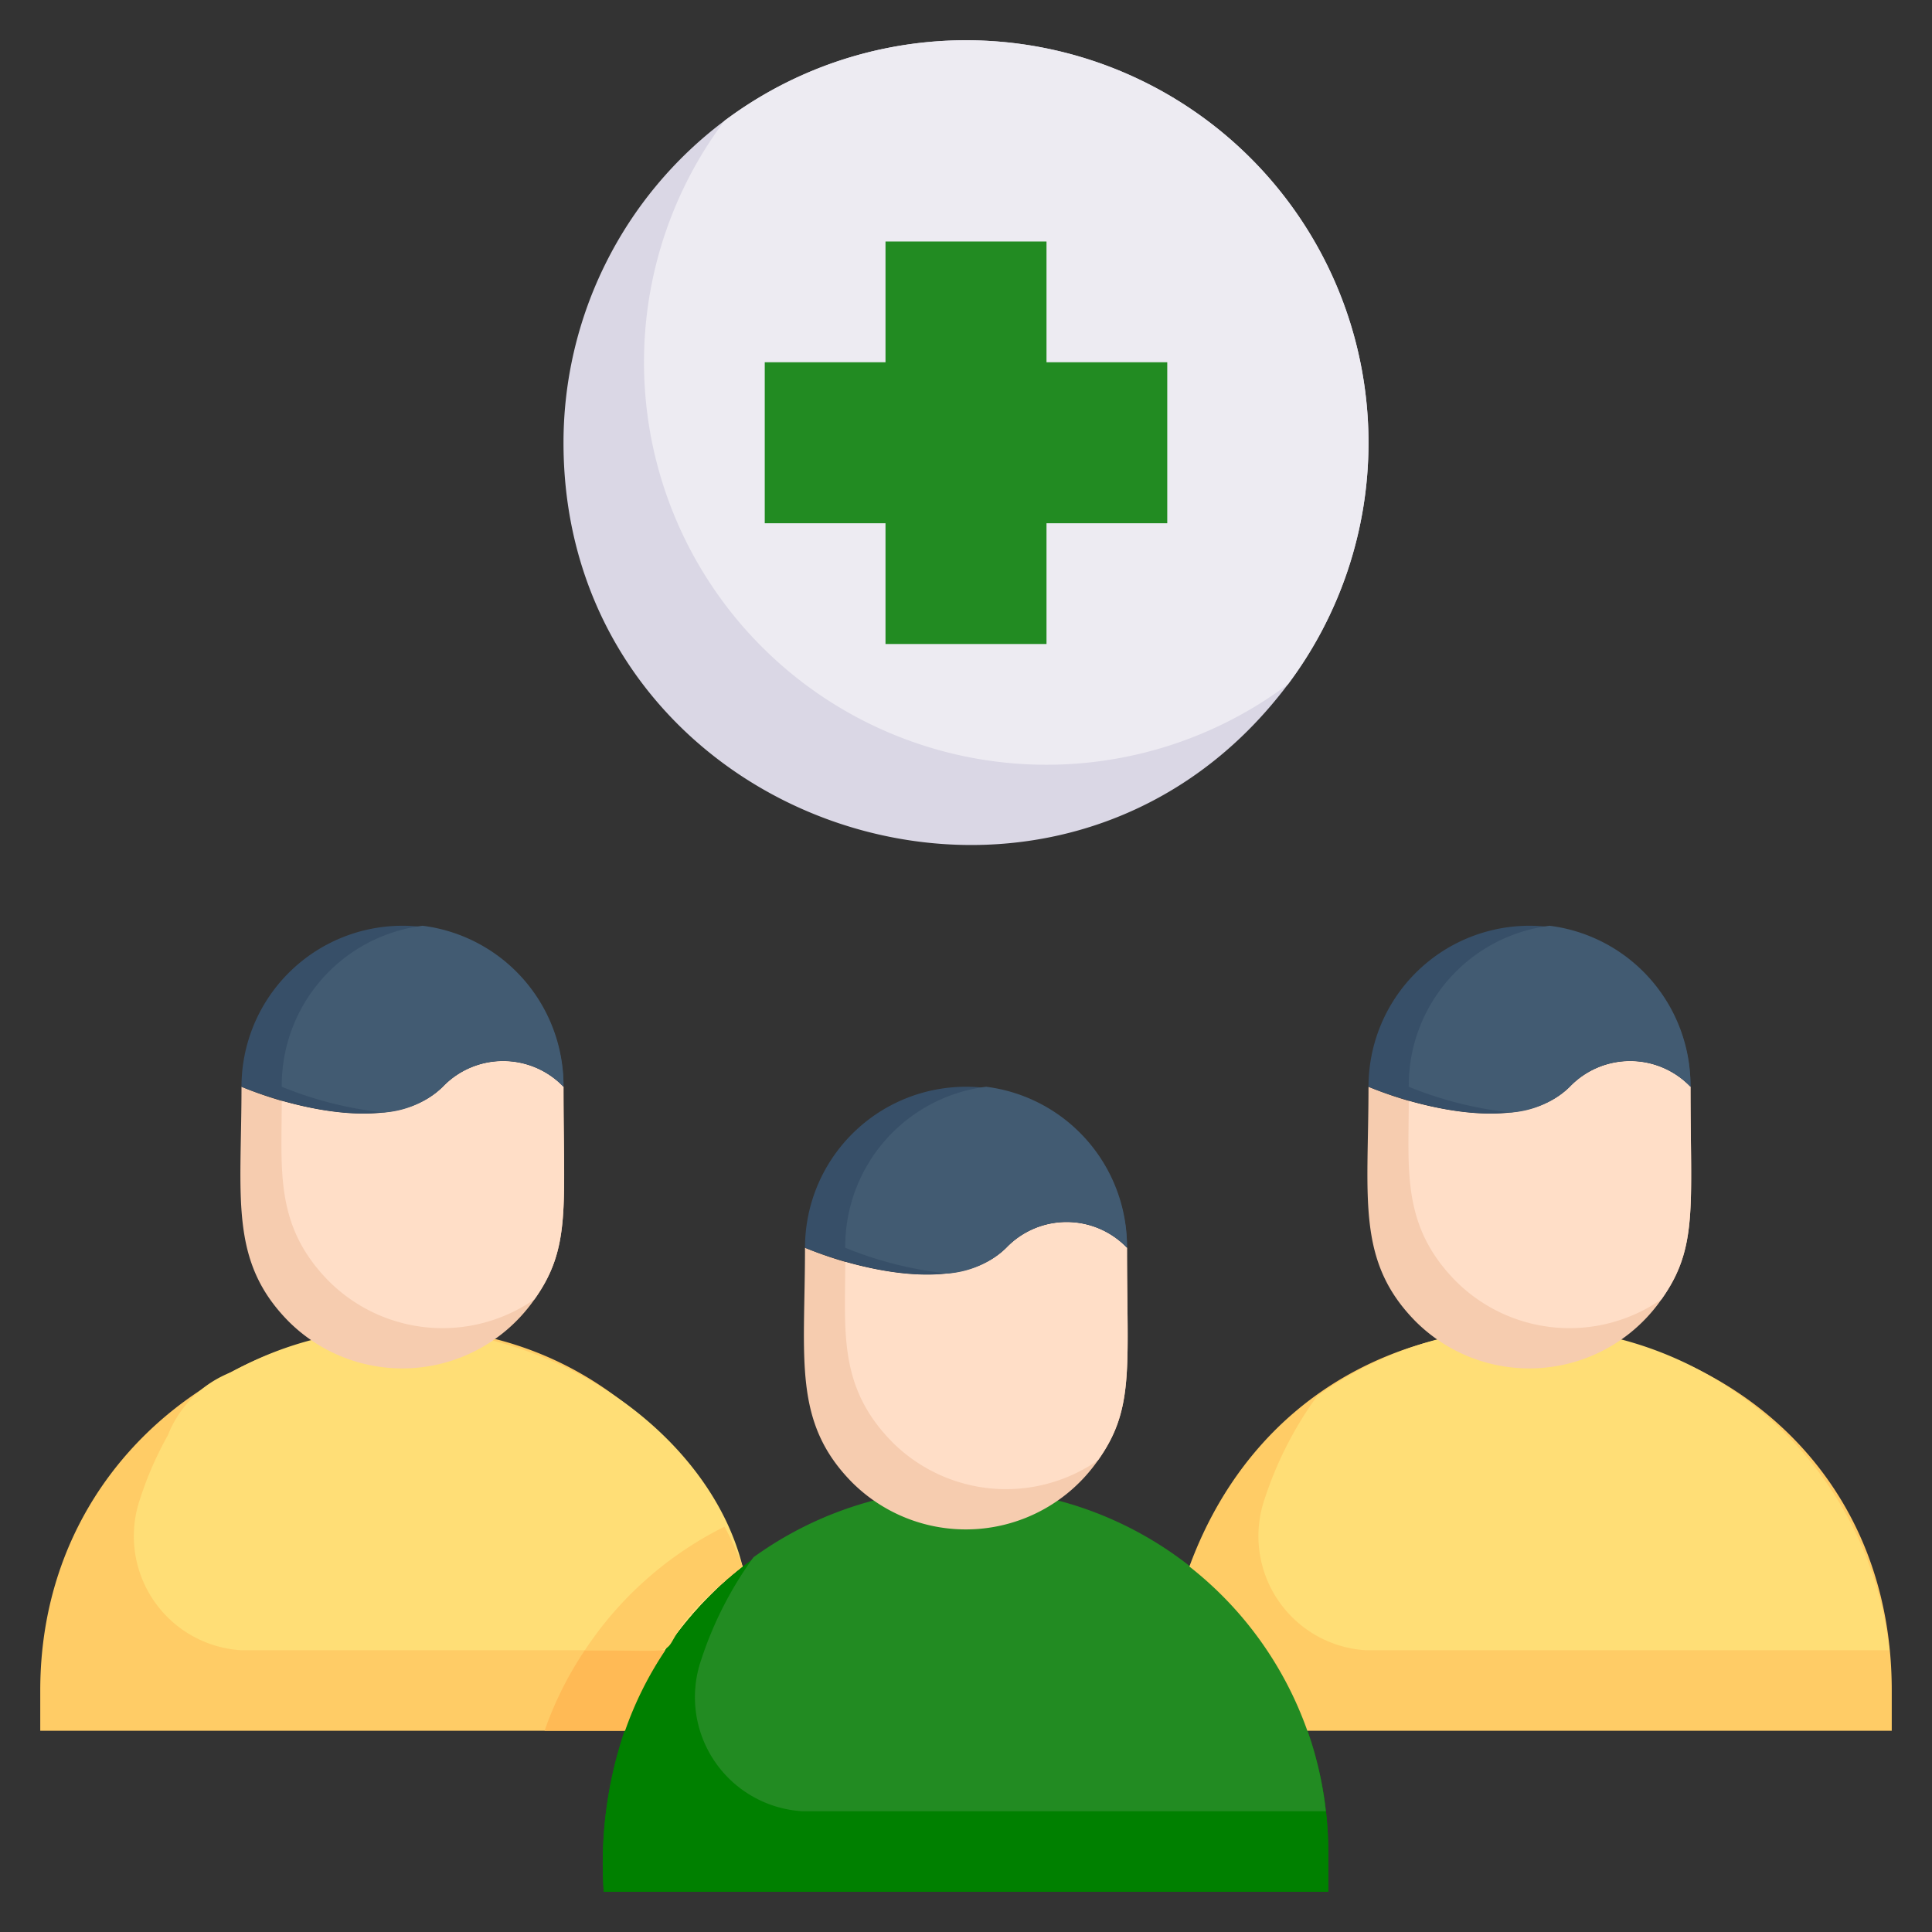 <svg viewBox="0 0 48 48" xmlns="http://www.w3.org/2000/svg"><rect x="0" y="0" width="48" height="48" fill="#333333" stroke="none"/><defs><style>.cls-1{fill:#fc6}.cls-2{fill:#ffde76}.cls-3{fill:#f6ccaf}.cls-4{fill:#ffdec7}.cls-5{fill:#374f68}.cls-6{fill:green}.cls-8{fill:#228b22}</style></defs><g data-name="Crowd Patient" id="Crowd_Patient"><path class="cls-1" d="M18.45 38.92A9 9 0 0015.52 43H1v-1c0-8.45 10.6-12.13 15.84-5.84a8.89 8.89 0 011.61 2.76z"/><path class="cls-2" d="M18.45 38.92A8.82 8.82 0 0016.53 41H6a2.84 2.84 0 01-2.52-3.76 8.59 8.59 0 01.69-1.58 2.77 2.77 0 011.58-1.57c5.25-2.9 11.62.5 12.7 4.83z"/><path class="cls-3" d="M14 27c0 3 .19 4-.72 5.28a4 4 0 01-6.11.55C5.69 31.33 6 29.77 6 27c1.47.61 3.87 1.13 5 0a2.08 2.08 0 013 0z"/><path class="cls-4" d="M14 27c0 3 .19 4-.72 5.28a4 4 0 01-5.11-.45C6.82 30.46 7 29.09 7 27.35c1.15.32 3 .64 4-.35a2.08 2.08 0 013 0z"/><path class="cls-5" d="M14 27a2.08 2.08 0 00-3 0c-1.5 1.5-5 0-5 0a4 4 0 018 0z"/><path class="cls-6" d="M33 46v1H15a10.25 10.25 0 01.52-4A9 9 0 0133 46z"/><path class="cls-6" d="M33 46v1H15a10.25 10.25 0 01.52-4A9 9 0 0133 46z"/><path d="M16.53 41a8.74 8.74 0 00-1 2h-2a8.74 8.74 0 011-2z" fill="#ffba55"/><path class="cls-1" d="M18.45 38.92C15.4 41.32 18 41 14.53 41A8.91 8.91 0 0118 37.93a7.25 7.25 0 01.45.99z"/><path class="cls-8" d="M32.94 45h-13a2.84 2.84 0 01-2.52-3.76 9.22 9.22 0 011.3-2.55A9 9 0 0132.94 45z"/><path class="cls-3" d="M28 31c0 3 .19 4-.72 5.28a4 4 0 01-6.11.55C19.69 35.33 20 33.77 20 31c1.47.61 3.87 1.13 5 0a2.08 2.08 0 013 0z"/><path class="cls-4" d="M28 31c0 3 .19 4-.72 5.28a4 4 0 01-5.11-.45C20.82 34.46 21 33.09 21 31.35c1.15.32 3 .64 4-.35a2.08 2.08 0 013 0z"/><path class="cls-5" d="M28 31a2.08 2.08 0 00-3 0c-1.5 1.5-5 0-5 0a4 4 0 018 0z"/><path class="cls-1" d="M47 42v1H32.48a9 9 0 00-2.93-4.08C33 29.54 47 31.93 47 42z"/><path class="cls-2" d="M46.94 41h-13a2.84 2.84 0 01-2.52-3.76 9.22 9.22 0 011.3-2.55A9 9 0 0146.94 41z"/><path class="cls-3" d="M42 27c0 3 .19 4-.72 5.28a4 4 0 01-6.11.55C33.69 31.33 34 29.77 34 27c1.47.61 3.87 1.13 5 0a2.08 2.08 0 013 0z"/><path class="cls-4" d="M42 27c0 3 .19 4-.72 5.28a4 4 0 01-5.11-.45C34.82 30.46 35 29.09 35 27.35c1.15.32 3 .64 4-.35a2.08 2.08 0 013 0z"/><path class="cls-5" d="M42 27a2.08 2.08 0 00-3 0c-1.5 1.5-5 0-5 0a4 4 0 018 0z"/><path d="M42 27a2.07 2.07 0 00-3 0 2.36 2.36 0 01-1.46.64A9.29 9.29 0 0135 27a4 4 0 013.5-4 4 4 0 013.5 4zm-14 4a2.07 2.07 0 00-3 0 2.36 2.36 0 01-1.46.64A9.29 9.29 0 0121 31a4 4 0 013.5-4 4 4 0 013.5 4zm-14-4a2.07 2.07 0 00-3 0 2.36 2.36 0 01-1.46.64A9.29 9.29 0 017 27a4 4 0 013.5-4 4 4 0 013.5 4z" fill="#425b72"/><path d="M34 11a10 10 0 01-2 6c-5.76 7.67-18 3.54-18-6a10 10 0 014-8 10 10 0 0116 8z" fill="#dad7e5"/><path d="M34 11a10 10 0 01-2 6A10 10 0 0118 3a10 10 0 0116 8z" fill="#edebf2"/><path class="cls-8" d="M29 9h-3V6h-4v3h-3v4h3v3h4v-3h3V9z"/></g></svg>